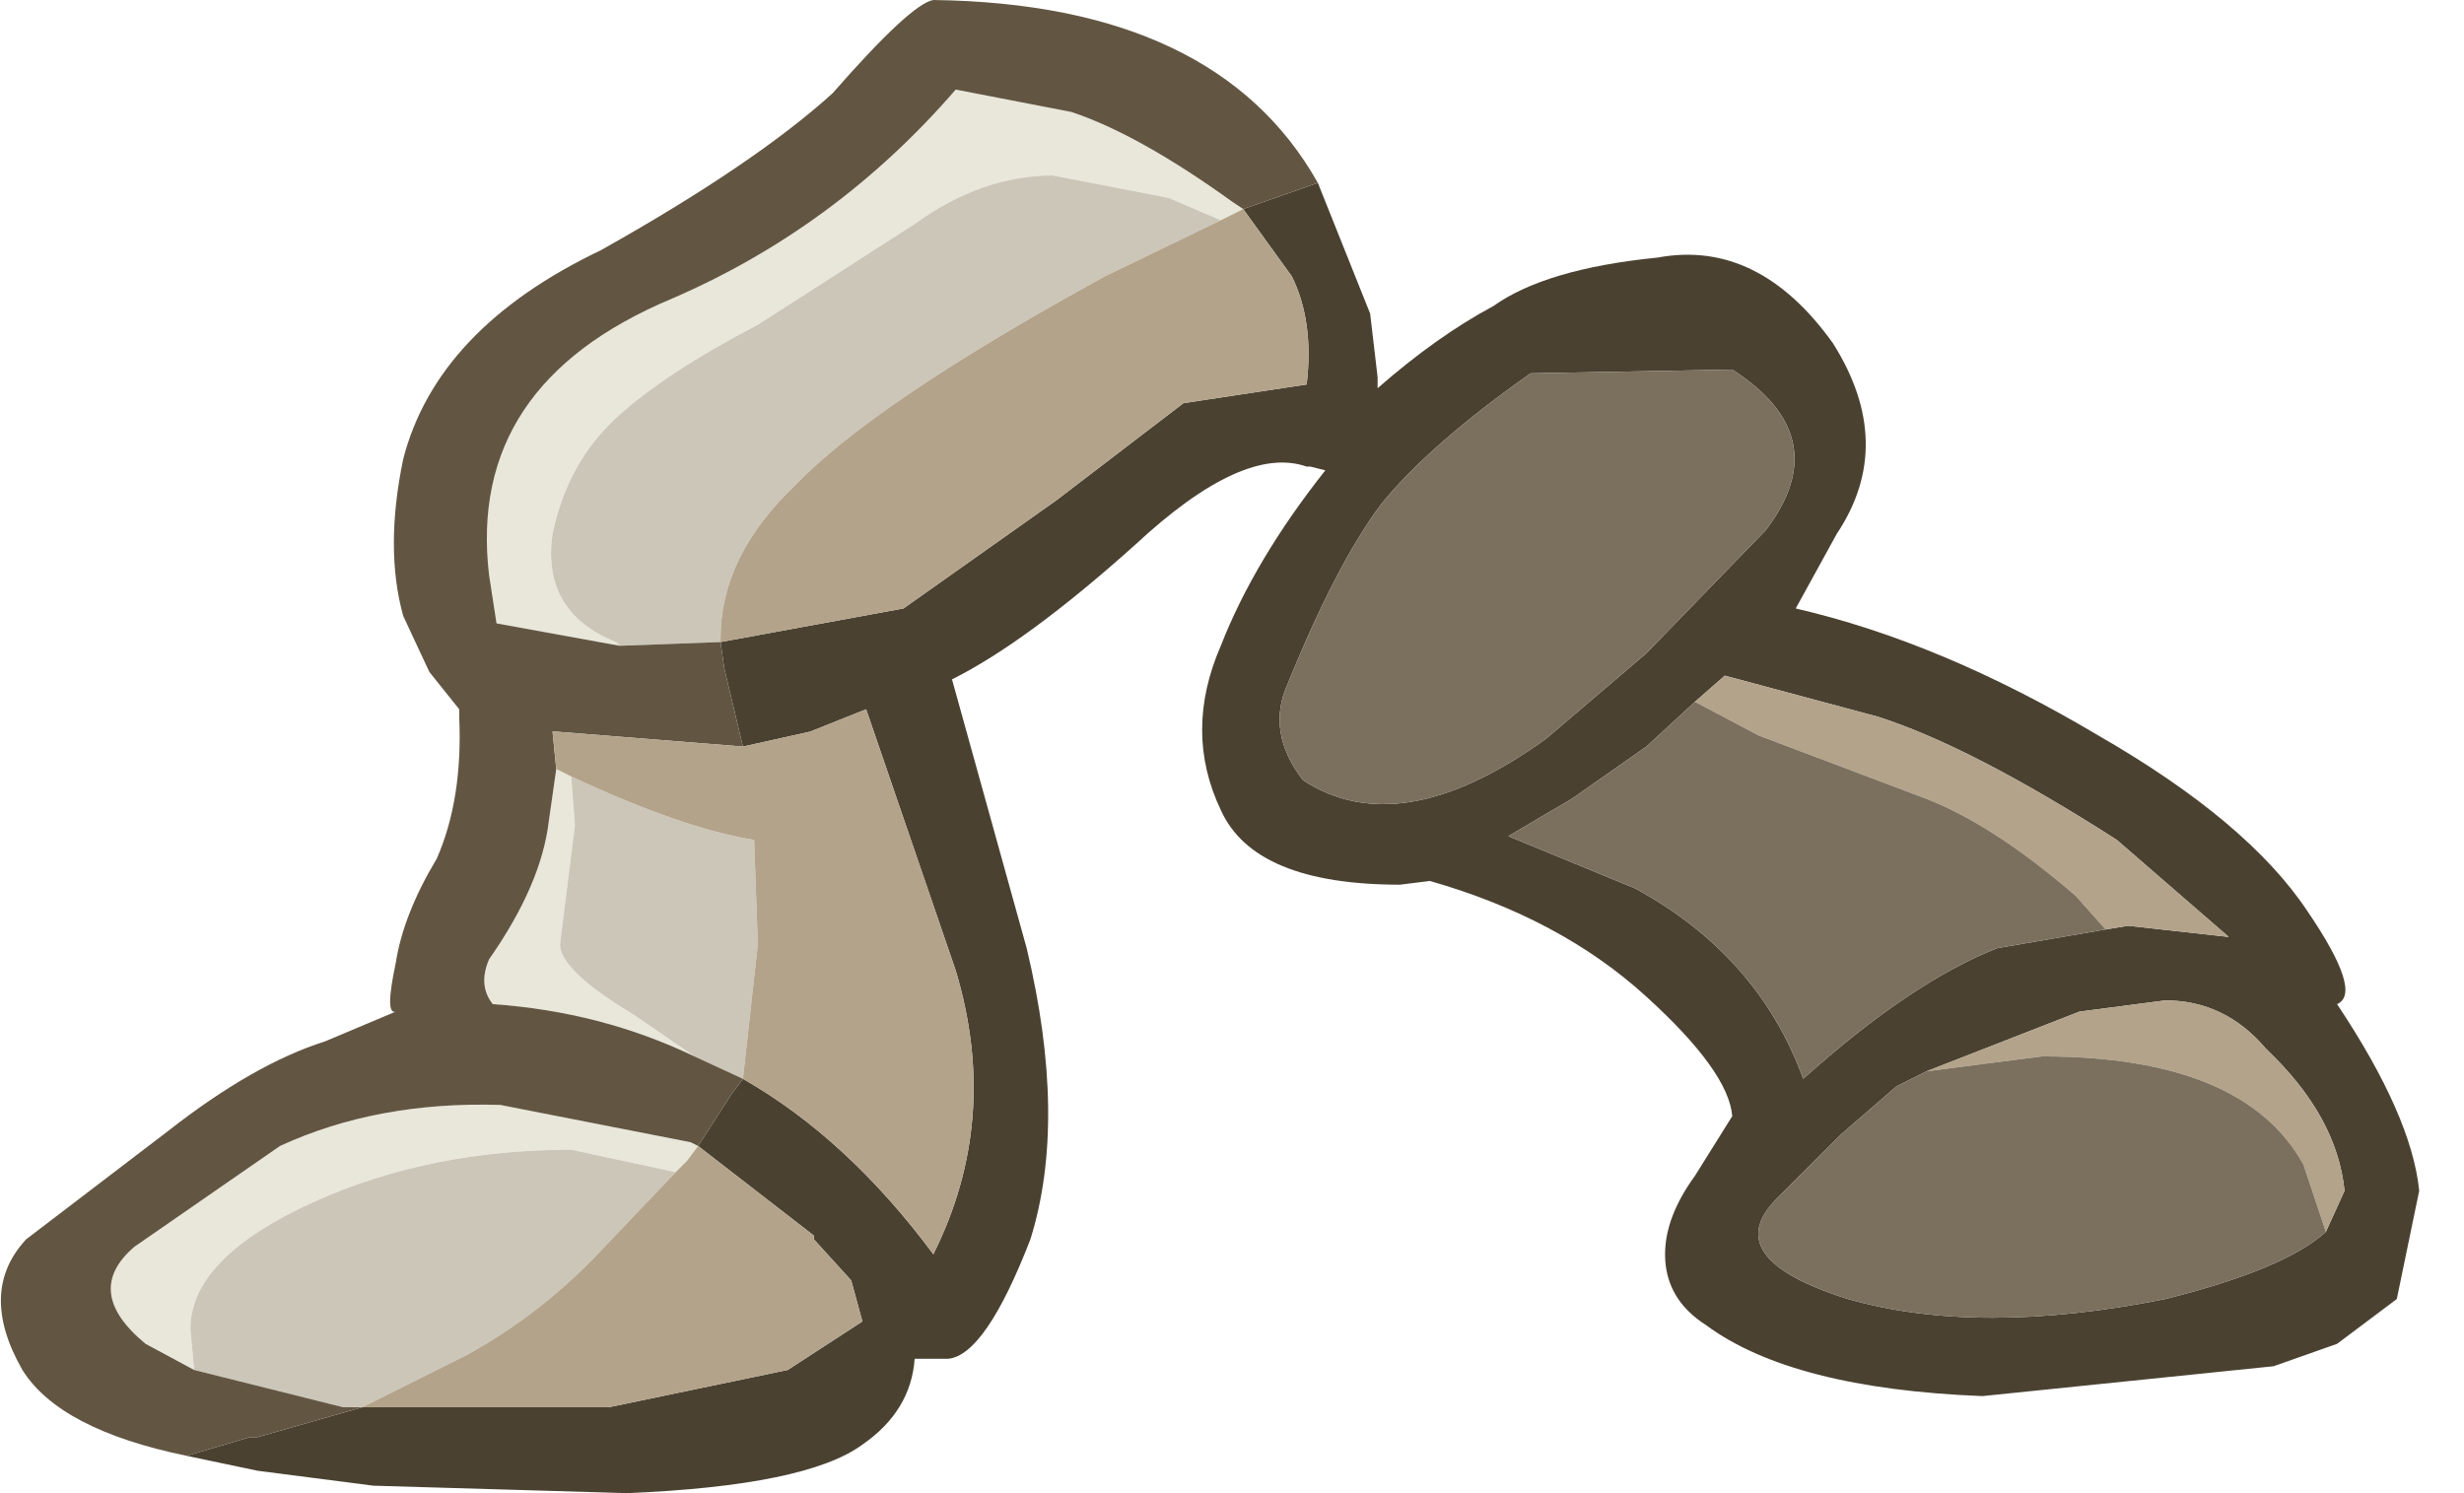 <?xml version="1.0" encoding="utf-8"?>
<svg version="1.1" id="Layer_1"
xmlns="http://www.w3.org/2000/svg"
xmlns:xlink="http://www.w3.org/1999/xlink"
xmlns:author="http://www.sothink.com"
width="33px" height="20px"
xml:space="preserve">
<g id="1198" transform="matrix(1, 0, 0, 1, -130.8, -91.8)">
<path style="fill:#4A4131;fill-opacity:1" d="M134.15,111.05L134.25 111.05L135.65 110.65L138.95 110.65L141.35 110.15L142.35 109.5L142.2 108.95L141.7 108.4L141.7 108.35L140.15 107.15L140.6 106.45L140.75 106.25Q142.15 107.05 143.3 108.6Q144.2 106.8 143.6 104.8L142.4 101.3L141.65 101.6L140.75 101.8L140.5 100.75L140.45 100.4L142.9 99.95L144.95 98.5L146.65 97.2L148.3 96.95Q148.4 96.1 148.1 95.5L147.45 94.6L148.45 94.25L149.15 96L149.25 96.85L149.25 97Q150.05 96.3 150.8 95.9Q151.5 95.4 153 95.25Q154.35 95 155.35 96.4Q156.2 97.75 155.4 98.95L154.85 99.95Q156.8 100.4 158.9 101.65Q160.9 102.8 161.7 104Q162.45 105.1 162.1 105.25Q163.1 106.75 163.2 107.75L162.9 109.2L162.1 109.8L161.25 110.1L157.35 110.5Q154.8 110.4 153.65 109.55Q153.1 109.2 153.1 108.6Q153.1 108.1 153.5 107.55L154 106.75Q153.95 106.15 152.85 105.15Q151.7 104.1 149.95 103.6L149.55 103.65Q147.6 103.65 147.15 102.65Q146.65 101.6 147.15 100.45Q147.6 99.3 148.55 98.1L148.35 98.05L148.3 98.05Q147.45 97.75 146 99.1Q144.55 100.4 143.55 100.9L144.55 104.5Q145.1 106.8 144.6 108.4Q144 109.95 143.5 110L143.05 110Q143 110.7 142.35 111.15Q141.6 111.7 139.2 111.8L135.8 111.7L134.25 111.5L133.3 111.3L134.15 111.05M149.3,98.55Q148.7 99.35 148.05 100.95Q147.75 101.6 148.25 102.25Q149.55 103.1 151.5 101.7L152.85 100.55L154.45 98.9Q155.4 97.65 154 96.75L151.3 96.8Q149.95 97.75 149.3 98.55M159.3,104.2L160.65 104.35L159.15 103.05Q157.2 101.8 155.95 101.4L153.9 100.85L153.5 101.2L152.85 101.8L151.85 102.5L151 103L152.7 103.7Q154.35 104.6 154.95 106.25Q156.4 104.95 157.55 104.5L159 104.25L159.3 104.2M162.2,107.75Q162.1 106.75 161.15 105.85Q160.6 105.2 159.8 105.2L158.65 105.35L156.6 106.15L156.2 106.35L155.45 107L154.6 107.85Q153.8 108.65 155.55 109.2Q157.3 109.7 159.8 109.2Q161.4 108.8 161.95 108.3L162.2 107.75" />
<path style="fill:#E9E7DA;fill-opacity:1" d="M137.45,100.15L137.35 99.5Q137.05 96.95 139.8 95.8Q142 94.85 143.6 93L145.15 93.3Q146.05 93.6 147.3 94.5L147.45 94.6L147.15 94.75L146.45 94.45L144.9 94.15Q143.95 94.15 143.05 94.8L140.95 96.15Q139.7 96.8 139.05 97.4Q138.4 98 138.2 98.95Q138.05 100 139.05 100.4L139.1 100.45L137.45 100.15M138.5,102.85L138.3 104.45Q138.3 104.8 139.3 105.4L140.1 105.95Q138.85 105.35 137.4 105.25Q137.2 105 137.35 104.65Q138.05 103.65 138.15 102.8L138.25 102.1L138.45 102.2L138.5 102.85M138.45,107.2Q136.55 107.2 135 107.9Q133.35 108.65 133.35 109.6L133.4 110.15L132.75 109.8Q131.9 109.1 132.6 108.5L134.55 107.15Q135.85 106.55 137.5 106.6L140.05 107.1L140.15 107.15L140 107.35L139.85 107.5L138.45 107.2" />
<path style="fill:#CCC6B8;fill-opacity:1" d="M145.6,95.5Q142.5 97.2 141.45 98.3Q140.45 99.25 140.45 100.35L140.45 100.4L139.1 100.45L139.05 100.4Q138.05 100 138.2 98.95Q138.4 98 139.05 97.4Q139.7 96.8 140.95 96.15L143.05 94.8Q143.95 94.15 144.9 94.15L146.45 94.45L147.15 94.75L145.6 95.5M138.45,102.2Q139.95 102.9 140.9 103.05L140.95 104.45L140.75 106.25L140.1 105.95L139.3 105.4Q138.3 104.8 138.3 104.45L138.5 102.85L138.45 102.2M139.85,107.5L138.85 108.55Q138.05 109.4 137.05 109.95L135.65 110.65L135.4 110.65L133.4 110.15L133.35 109.6Q133.35 108.65 135 107.9Q136.55 107.2 138.45 107.2L139.85 107.5" />
<path style="fill:#625643;fill-opacity:1" d="M135.4,110.65L135.65 110.65L134.25 111.05L134.15 111.05L133.3 111.3Q131.6 110.95 131.1 110.15Q130.5 109.1 131.15 108.4L133.05 106.95Q134.2 106.05 135.15 105.75L136.1 105.35Q135.95 105.4 136.1 104.7Q136.2 104.05 136.65 103.3Q137 102.5 136.95 101.4L136.95 101.3L136.55 100.8L136.2 100.05Q135.95 99.15 136.2 97.95Q136.65 96.2 138.85 95.15Q140.9 94 141.95 93.05Q143 91.85 143.3 91.8Q147.1 91.85 148.45 94.25L147.45 94.6L147.3 94.5Q146.05 93.6 145.15 93.3L143.6 93Q142 94.85 139.8 95.8Q137.05 96.95 137.35 99.5L137.45 100.15L139.1 100.45L140.45 100.4L140.5 100.75L140.75 101.8L138.25 101.6L138.2 101.6L138.25 102.1L138.15 102.8Q138.05 103.65 137.35 104.65Q137.2 105 137.4 105.25Q138.85 105.35 140.1 105.95L140.75 106.25L140.6 106.45L140.15 107.15L140.05 107.1L137.5 106.6Q135.85 106.55 134.55 107.15L132.6 108.5Q131.9 109.1 132.75 109.8L133.4 110.15L135.4 110.65" />
<path style="fill:#B3A38A;fill-opacity:1" d="M147.15,94.75L147.45 94.6L148.1 95.5Q148.4 96.1 148.3 96.95L146.65 97.2L144.95 98.5L142.9 99.95L140.45 100.4L140.45 100.35Q140.45 99.25 141.45 98.3Q142.5 97.2 145.6 95.5L147.15 94.75M140.95,104.45L140.9 103.05Q139.95 102.9 138.45 102.2L138.25 102.1L138.2 101.6L138.25 101.6L140.75 101.8L141.65 101.6L142.4 101.3L143.6 104.8Q144.2 106.8 143.3 108.6Q142.15 107.05 140.75 106.25L140.95 104.45M137.05,109.95Q138.05 109.4 138.85 108.55L139.85 107.5L140 107.35L140.15 107.15L141.7 108.35L141.7 108.4L142.2 108.95L142.35 109.5L141.35 110.15L138.95 110.65L135.65 110.65L137.05 109.95M159,104.25L158.6 103.8Q157.5 102.85 156.6 102.5L154.35 101.65L153.5 101.2L153.9 100.85L155.95 101.4Q157.2 101.8 159.15 103.05L160.65 104.35L159.3 104.2L159 104.25M156.6,106.15L158.65 105.35L159.8 105.2Q160.6 105.2 161.15 105.85Q162.1 106.75 162.2 107.75L161.95 108.3L161.65 107.4Q160.85 105.95 158.15 105.95L156.6 106.15" />
<path style="fill:#7B705E;fill-opacity:1" d="M151.3,96.8L154 96.75Q155.4 97.65 154.45 98.9L152.85 100.55L151.5 101.7Q149.55 103.1 148.25 102.25Q147.75 101.6 148.05 100.95Q148.7 99.35 149.3 98.55Q149.95 97.75 151.3 96.8M154.35,101.65L156.6 102.5Q157.5 102.85 158.6 103.8L159 104.25L157.55 104.5Q156.4 104.95 154.95 106.25Q154.35 104.6 152.7 103.7L151 103L151.85 102.5L152.85 101.8L153.5 101.2L154.35 101.65M158.15,105.95Q160.85 105.95 161.65 107.4L161.95 108.3Q161.4 108.8 159.8 109.2Q157.3 109.7 155.55 109.2Q153.8 108.65 154.6 107.85L155.45 107L156.2 106.35L156.6 106.15L158.15 105.95" />
</g>
</svg>

